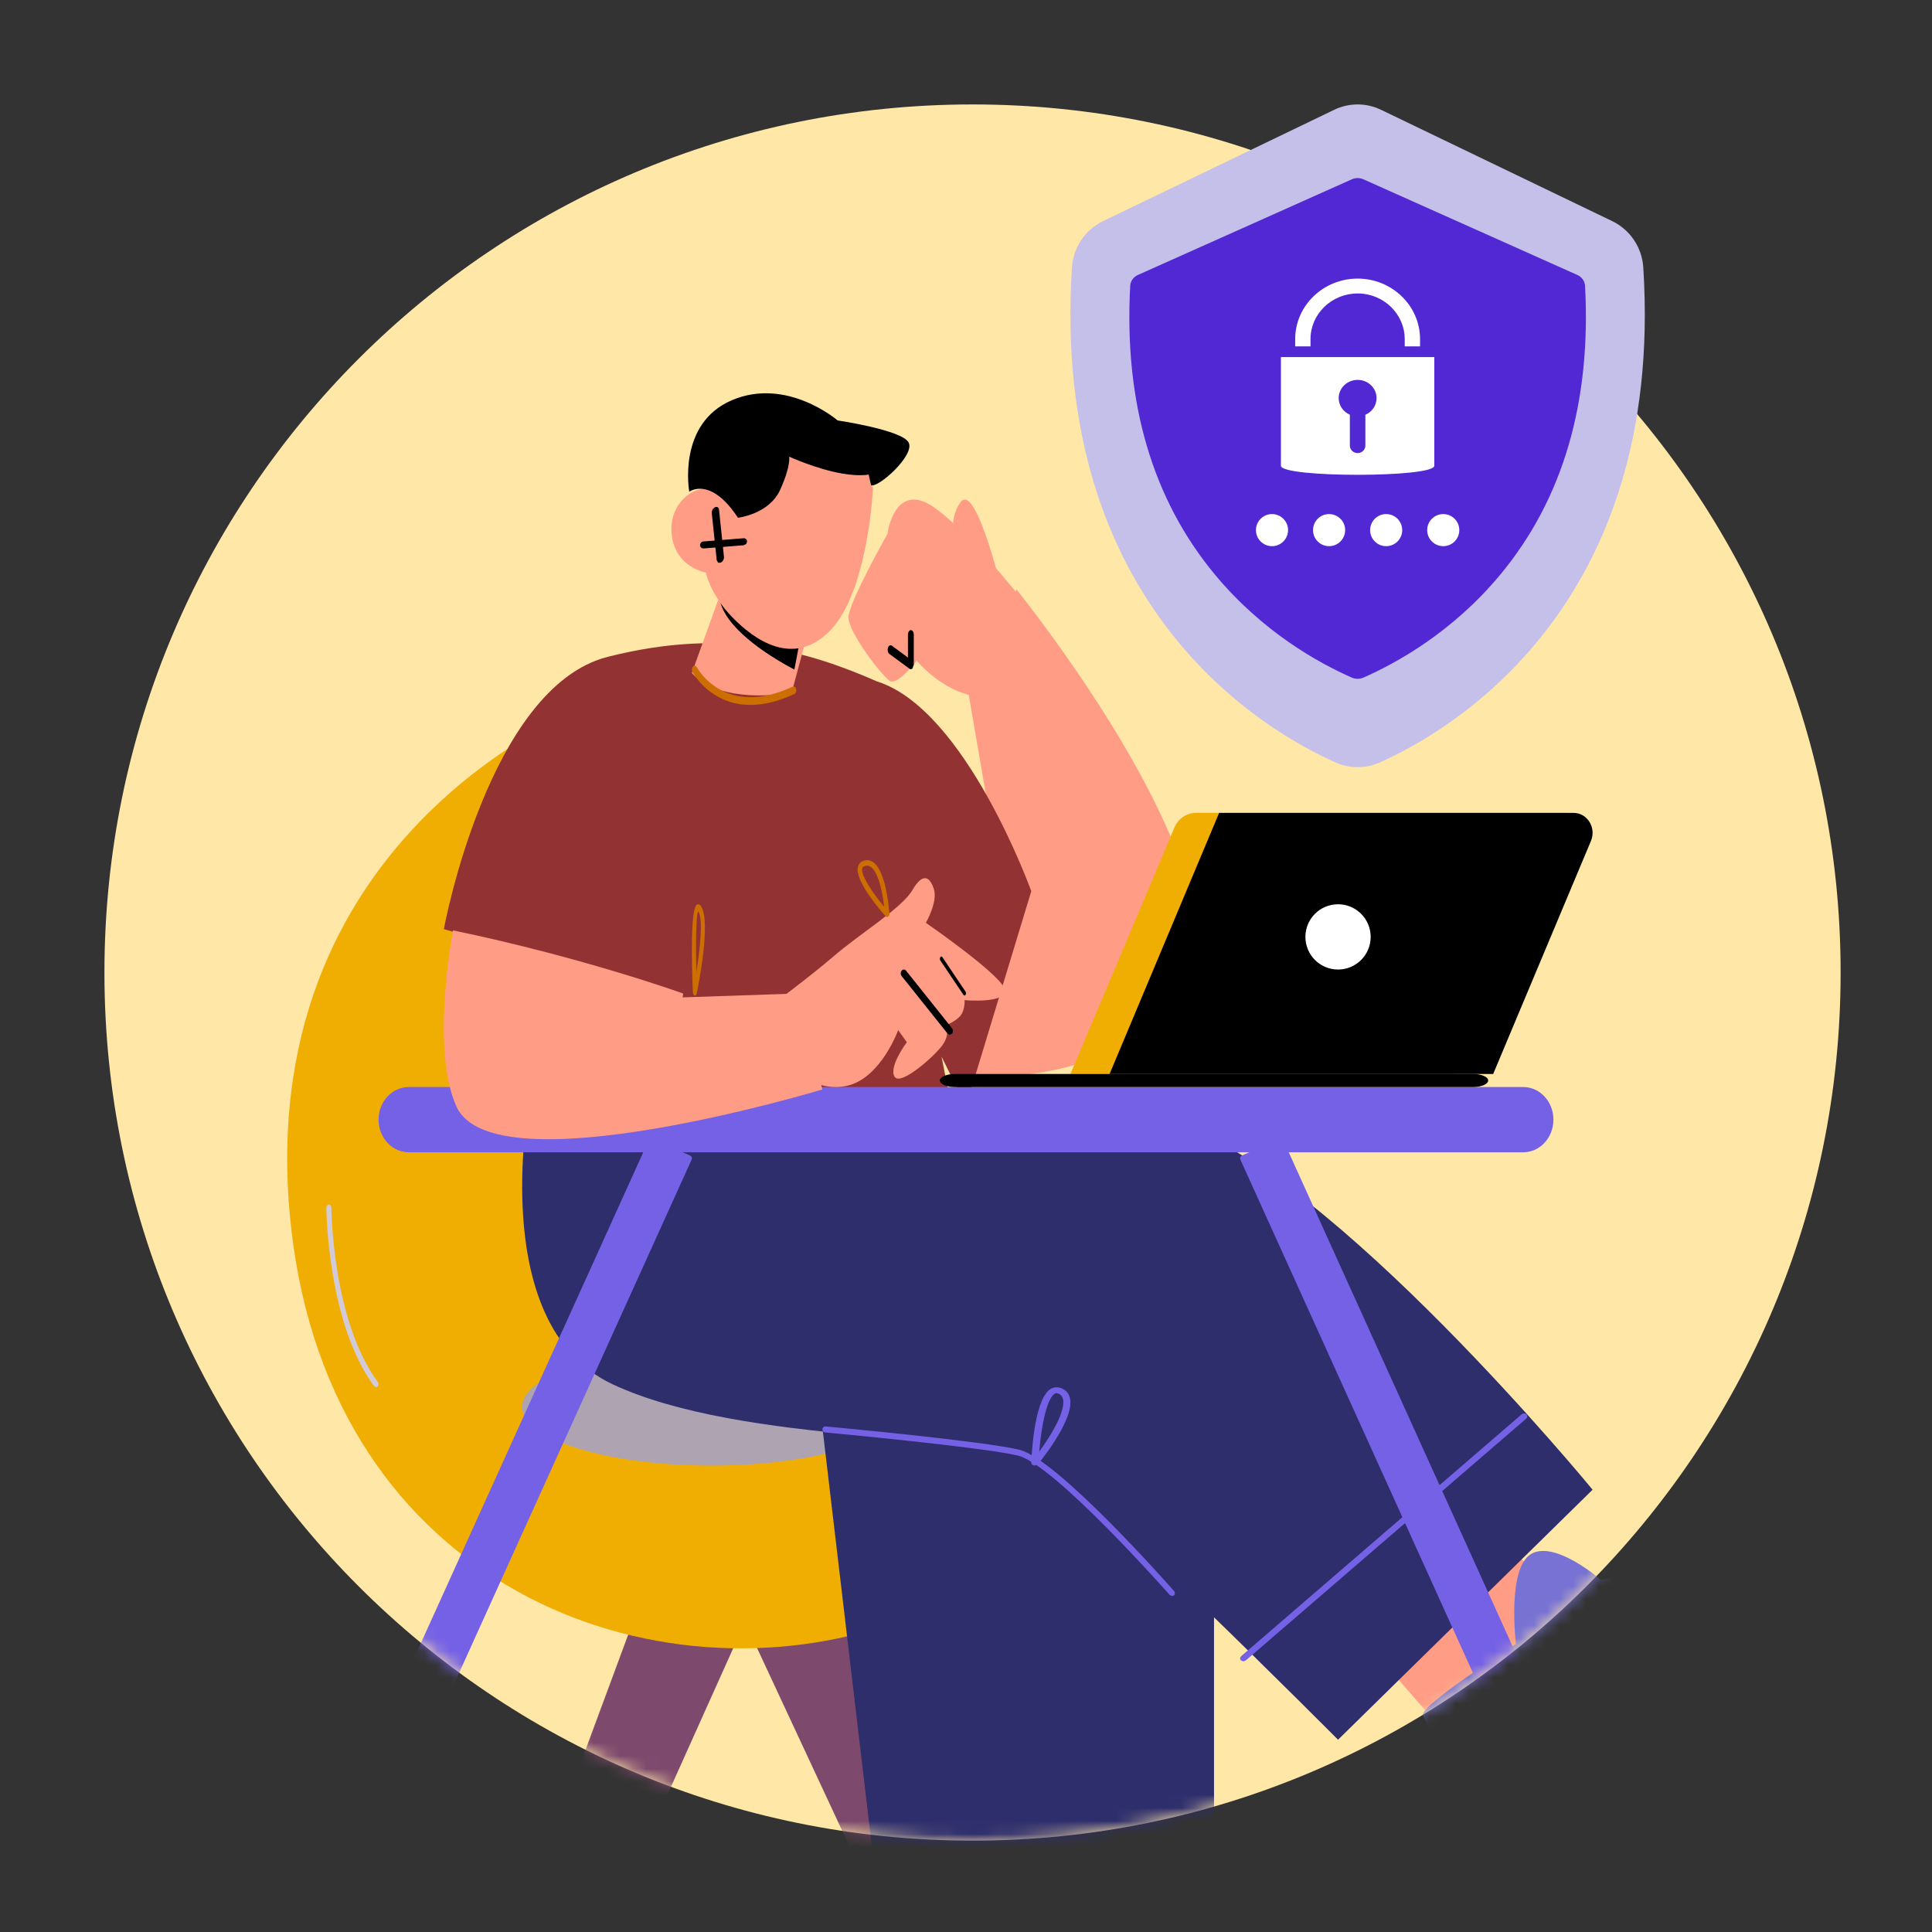 <svg width="148" height="148" viewBox="0 0 148 148" fill="none" xmlns="http://www.w3.org/2000/svg">
<rect x="0" y="0" width="148" height="148" fill="#333333" stroke="none"/>
<path d="M141 74.5C141 111.227 111.227 141 74.5 141C37.773 141 8 111.227 8 74.5C8 37.773 37.773 8 74.5 8C111.227 8 141 37.773 141 74.5Z" fill="#FFE7A8"/>
<mask id="mask0_3199_4812" style="mask-type:alpha" maskUnits="userSpaceOnUse" x="8" y="8" width="133" height="133">
<path d="M141 74.5C141 111.227 111.227 141 74.5 141C37.773 141 8 111.227 8 74.5C8 37.773 37.773 8 74.5 8C111.227 8 141 37.773 141 74.5Z" fill="#FFE7A8"/>
</mask>
<g mask="url(#mask0_3199_4812)">
<path d="M34.343 169.104C33.152 168.577 32.667 166.95 33.24 165.404L52.18 114.271L60 117.73L37.716 167.342C37.035 168.856 35.545 169.635 34.343 169.104Z" fill="#7D496C"/>
<path d="M80.597 169.11C79.365 169.628 77.847 168.856 77.148 167.354L54 117.675L62.09 114.271L81.748 165.376C82.349 166.937 81.84 168.587 80.597 169.11Z" fill="#7D496C"/>
<path d="M44.615 54.271C44.615 54.271 18.952 64.006 22.302 94.048C25.379 121.644 50.172 130.764 68.635 124.27C87.097 117.778 81.054 98.73 81.054 98.73L44.615 54.271Z" fill="#F0AE02"/>
<path d="M75.795 62.403L74.112 52.673L77.869 45.159C77.869 45.159 96.841 68.593 90.308 76.467C84.272 83.742 74.112 82.322 74.112 82.322L75.795 62.403Z" fill="#FF9C85"/>
<path d="M82 82.271H111.558L120 62.271H91.607C90.898 62.271 90.257 62.708 89.97 63.386L82 82.271Z" fill="#F0AE02"/>
<path d="M54.499 112.271C46.492 112.271 40 110.255 40 107.77C40 105.285 46.492 103.271 54.499 103.271C62.508 103.271 69 105.285 69 107.77C69 110.255 62.508 112.271 54.499 112.271Z" fill="#ADA3B1"/>
<path d="M85 82.271H114.384L121.874 64.42C122.299 63.409 121.596 62.271 120.544 62.271H93.391L85 82.271Z" fill="black"/>
<path d="M100 71.77C100 73.151 101.119 74.271 102.5 74.271C103.881 74.271 105 73.151 105 71.77C105 70.39 103.881 69.271 102.5 69.271C101.119 69.271 100 70.39 100 71.77Z" fill="white"/>
<path d="M115.395 118.271L123 125.874L112.024 134.271L105 126.224L115.395 118.271Z" fill="#FF9C85"/>
<path d="M28.807 106.271L28.662 106.192C25.057 101.302 25 92.591 25 92.505C24.999 92.375 25.086 92.272 25.192 92.271C25.299 92.271 25.386 92.374 25.387 92.504C25.387 92.588 25.444 101.126 28.951 105.883C29.022 105.979 29.015 106.126 28.935 106.212L28.807 106.271Z" fill="#D2CAD8"/>
<path d="M93 120.346V149.271H67.713L63 109.354L83.142 107.271L93 120.346Z" fill="#2E2E6C"/>
<path d="M122 114.118C122 114.118 102.086 89.859 90.055 86.029C78.024 82.198 40.686 83.475 40.686 83.475C40.686 83.475 36.952 101.351 46.909 106.032C56.865 110.714 76.083 109.863 79.335 111.565C82.587 113.267 102.5 133.271 102.5 133.271L122 114.118Z" fill="#2E2E6C"/>
<path d="M34 71.176C34 71.176 37.401 52.645 46.552 50.318C55.704 47.991 62.059 49.954 67.181 52.201C74 54.337 79 68.271 79 68.271L74 84.737L72.125 80.937L73.375 87.271H43.1L39.677 72.803L34 71.176Z" fill="#933232"/>
<path d="M116.685 88.271H31.316C30.037 88.271 29 87.151 29 85.77C29 84.39 30.037 83.271 31.316 83.271H116.685C117.963 83.271 119 84.39 119 85.77C119 87.151 117.963 88.271 116.685 88.271Z" fill="#7561E5"/>
<path d="M34.705 71.271C34.705 71.271 32.95 80.382 34.977 84.787C37.866 91.068 63 83.455 63 83.455L60.975 76.11L52.292 76.404L52.337 76.11C52.337 76.11 44.693 73.347 34.705 71.271Z" fill="#FF9C85"/>
<path d="M89.78 122.271L89.618 122.197C89.53 122.096 80.752 112.154 77.964 111.5C75.121 110.833 63.32 109.742 63.201 109.731C63.079 109.72 62.99 109.608 63.001 109.481C63.011 109.355 63.119 109.261 63.239 109.271C63.726 109.317 75.189 110.376 78.06 111.049C80.982 111.735 89.577 121.47 89.942 121.884C90.024 121.977 90.018 122.124 89.93 122.21L89.78 122.271Z" fill="#7561E5"/>
<path d="M80.942 106.717L80.858 106.735C80.199 107.007 79.768 109.279 79.611 111.195C80.851 109.508 82.065 107.267 81.117 106.769L80.942 106.717ZM79.279 112.271L79.195 112.26C79.076 112.23 78.996 112.14 79 112.041C79.035 111.185 79.274 106.889 80.6 106.339C80.782 106.264 81.072 106.213 81.424 106.397C83.335 107.402 79.909 111.685 79.513 112.17L79.279 112.271Z" fill="#7561E5"/>
<path d="M95.249 127.271L95.067 127.197C94.973 127.104 94.979 126.959 95.079 126.872L116.58 108.332C116.682 108.247 116.839 108.25 116.933 108.344C117.027 108.436 117.021 108.582 116.921 108.668L95.42 127.208L95.249 127.271Z" fill="#7561E5"/>
<path d="M122.63 121.022C122.63 121.022 119.111 117.936 117.271 119.053C115.431 120.17 116.126 125.94 116.126 125.94C116.126 125.94 109.061 130.461 109 131.328C108.938 132.196 117.936 143.454 118.544 143.268C119.151 143.083 146.753 122.212 147.871 121.092C148.99 119.973 142.559 115.53 139.267 116.377C135.975 117.225 133.307 119.237 133.307 119.237L122.63 121.022Z" fill="#7772D3"/>
<path d="M73.148 83.271H112.852C113.486 83.271 114 83.047 114 82.77C114 82.495 113.486 82.271 112.852 82.271H73.148C72.514 82.271 72 82.495 72 82.77C72 83.047 72.514 83.271 73.148 83.271Z" fill="black"/>
<path d="M59 77.076C59 77.076 62.05 74.816 63.876 73.242C65.882 71.51 69.092 69.569 69.897 68.183C70.702 66.797 71.238 67.166 71.544 68.123C71.851 69.079 70.926 70.692 70.926 70.692C70.926 70.692 77.106 74.952 76.999 75.923C76.892 76.893 73.887 76.616 73.887 76.616C73.887 76.616 73.948 77.293 73.611 77.758C73.275 78.222 72.484 78.532 72.484 78.532C72.484 78.532 72.791 79.204 72.221 80.03C71.65 80.855 68.982 83.241 68.523 82.476C68.065 81.71 69.467 79.837 69.467 79.837L68.806 78.91C68.806 78.91 67.522 82.463 65.034 83.14C62.545 83.817 60.128 81.643 60.128 81.643L59 77.076Z" fill="#FF9C85"/>
<path d="M53.477 69.815C53.325 70.056 53.287 72.219 53.34 74.499C53.644 72.628 53.861 70.418 53.51 69.857L53.477 69.815ZM53.231 76.271C53.136 76.25 53.08 76.145 53.075 76.015C52.979 73.688 52.892 69.722 53.371 69.317C53.437 69.262 53.569 69.209 53.722 69.453C54.467 70.643 53.492 75.535 53.378 76.089C53.356 76.198 53.296 76.271 53.231 76.271Z" fill="#CD6F00"/>
<path d="M15.085 168.122C14.168 167.73 13.751 166.69 14.153 165.799L49.659 87.423C49.717 87.294 49.871 87.236 50.003 87.292L52.844 88.506C52.976 88.562 53.036 88.712 52.978 88.84L17.472 167.215C17.071 168.107 16.001 168.513 15.085 168.122Z" fill="#7561E5"/>
<path d="M132.916 168.122C133.832 167.73 134.249 166.69 133.847 165.799L98.341 87.423C98.284 87.294 98.13 87.236 97.997 87.292L95.156 88.506C95.024 88.562 94.964 88.712 95.022 88.84L130.528 167.215C130.93 168.107 131.999 168.513 132.916 168.122Z" fill="#7561E5"/>
<path d="M55 46L53 51.55C53 51.55 54.051 53.051 57.37 53.246C59.842 53.391 60.7 52.856 60.7 52.856L62 48.021L55 46Z" fill="#FF9C85"/>
<path d="M55.157 45.785C55.134 45.881 55.151 46.014 55.195 46.18C55.832 48.435 59.366 50.509 60.851 51.291L61.193 49.516L55.157 45.785Z" fill="black"/>
<path d="M66.872 37.452C66.872 37.452 66.501 45.231 63.647 48.24C60.794 51.248 57.718 48.962 56.058 47.244C54.399 45.524 54.074 43.86 54.074 43.86C54.074 43.86 51.88 43.505 51.486 41.182C51.091 38.859 52.854 37.331 54.154 37.442C55.454 37.553 56.347 38.952 56.347 38.952L56.288 36.606C56.288 36.606 65.281 29.462 66.872 37.452Z" fill="#FF9C85"/>
<path d="M55.015 43.108L54.904 42.92L54.525 39.308C54.506 39.134 54.617 38.933 54.769 38.86C54.921 38.786 55.062 38.865 55.08 39.04L55.459 42.654C55.477 42.827 55.367 43.026 55.215 43.1L55.015 43.108Z" fill="black"/>
<path d="M57.164 41.669L56.971 41.769L53.901 42.013C53.754 42.025 53.631 41.913 53.627 41.766C53.623 41.619 53.739 41.488 53.887 41.477L56.958 41.232C57.105 41.221 57.227 41.332 57.231 41.479L57.164 41.669Z" fill="black"/>
<path d="M56.532 39.663C56.532 39.663 58.922 39.389 59.765 37.52C60.608 35.651 60.451 34.98 60.451 34.98C60.451 34.98 62.567 35.95 64.56 36.284C65.858 36.502 66.544 36.353 66.544 36.353L66.727 37.164C67.259 37.412 70.099 34.876 69.609 33.905C69.119 32.935 64.163 32.207 64.163 32.207C64.163 32.207 60.293 28.86 56.071 30.656C51.848 32.453 52.801 37.668 52.801 37.668C52.801 37.668 54.412 36.445 56.532 39.663Z" fill="black"/>
<path d="M73.889 76.271L73.813 76.223L72.036 73.581C71.99 73.513 71.988 73.4 72.03 73.328C72.072 73.256 72.142 73.251 72.187 73.318L73.964 75.961C74.01 76.028 74.012 76.141 73.97 76.213L73.889 76.271Z" fill="black"/>
<path d="M72.761 79.271L72.591 79.181L69.068 74.769C68.976 74.654 68.978 74.467 69.072 74.355C69.167 74.242 69.317 74.242 69.41 74.359L72.932 78.772C73.024 78.887 73.022 79.074 72.928 79.187L72.761 79.271Z" fill="black"/>
<path d="M57.493 54C54.446 54 53.114 51.604 53.042 51.47C52.972 51.341 52.992 51.157 53.085 51.059C53.179 50.962 53.31 50.987 53.382 51.117C53.469 51.277 55.574 55.01 60.72 52.601C60.83 52.55 60.952 52.633 60.989 52.786C61.026 52.941 60.967 53.108 60.856 53.16C59.559 53.767 58.442 54 57.493 54Z" fill="#CD6F00"/>
<path d="M66.464 66.317C66.403 66.311 66.339 66.317 66.273 66.334C66.083 66.384 66.059 66.482 66.05 66.519C65.923 67.037 66.871 68.435 67.734 69.47C67.631 68.596 67.366 66.994 66.782 66.471C66.681 66.38 66.575 66.329 66.464 66.317ZM67.941 70.239C67.906 70.235 67.871 70.218 67.844 70.187C67.444 69.742 65.464 67.466 65.722 66.414C65.765 66.238 65.885 66.011 66.215 65.924C66.496 65.849 66.758 65.917 66.993 66.128C67.925 66.965 68.125 69.88 68.134 70.004C68.138 70.091 68.1 70.174 68.036 70.216C68.005 70.235 67.973 70.242 67.941 70.239Z" fill="#CD6F00"/>
<path d="M73.48 42.609C73.48 42.609 72.335 40.171 73.582 38.474C74.83 36.777 77 46.271 77 46.271L73.48 42.609Z" fill="#FF9C85"/>
<path d="M78.54 46.22C78.54 46.22 73.072 39.295 70.738 38.417C68.403 37.539 67.984 40.897 67.984 40.897C67.984 40.897 65.047 46.093 65.001 47.261C64.954 48.429 67.603 51.831 68.185 52.171C68.766 52.51 70.227 50.614 70.227 50.614C70.227 50.614 71.842 52.59 74.116 53.199C76.39 53.809 79 50.316 79 50.316L78.54 46.22Z" fill="#FF9C85"/>
<path d="M69.777 51.271L69.681 51.236L68.127 50.091C68.016 50.009 67.969 49.802 68.022 49.628C68.074 49.454 68.207 49.383 68.319 49.462L69.553 50.372V48.618C69.553 48.426 69.653 48.271 69.777 48.271C69.9 48.271 70 48.426 70 48.618V50.923L69.896 51.216L69.777 51.271Z" fill="black"/>
</g>
<path d="M125.883 20.486C125.785 18.955 124.873 17.598 123.505 16.94L105.792 8.41C104.658 7.864 103.341 7.864 102.207 8.41L84.494 16.94C83.127 17.598 82.215 18.955 82.117 20.486C80.456 46.527 96.923 56.016 102.321 58.413C103.392 58.888 104.608 58.888 105.679 58.413C111.077 56.016 127.544 46.527 125.883 20.486Z" fill="#C4C0EA"/>
<path d="M121.421 21.893C121.402 21.536 121.176 21.218 120.833 21.064L104.442 13.735C104.162 13.61 103.837 13.61 103.558 13.735L87.166 21.064C86.824 21.218 86.598 21.536 86.579 21.893C86.094 30.822 88.284 38.272 93.094 44.047C96.76 48.449 101.05 50.808 103.563 51.909C103.84 52.03 104.159 52.03 104.436 51.909C106.95 50.808 111.239 48.449 114.906 44.047C119.715 38.272 121.906 30.822 121.421 21.893Z" fill="#5128D4"/>
<path d="M104.594 31.775V34.134C104.594 34.448 104.328 34.709 104.002 34.709C103.67 34.709 103.405 34.448 103.405 34.134V31.77C102.902 31.55 102.548 31.061 102.548 30.497C102.548 29.724 103.2 29.101 104.002 29.101C104.804 29.101 105.451 29.724 105.451 30.497C105.451 31.066 105.102 31.556 104.594 31.775ZM98.124 27.354V35.678C98.124 36.605 109.875 36.605 109.875 35.678V27.354H98.124Z" fill="white"/>
<path d="M108.782 26.535H107.608V25.978C107.608 24.049 105.989 22.48 104 22.48C102.01 22.48 100.391 24.049 100.391 25.978V26.535H99.217V25.978C99.217 23.422 101.362 21.342 104 21.342C106.636 21.342 108.782 23.422 108.782 25.978V26.535Z" fill="white"/>
<path d="M98.671 40.61C98.671 41.289 98.12 41.839 97.441 41.839C96.761 41.839 96.211 41.289 96.211 40.61C96.211 39.93 96.761 39.38 97.441 39.38C98.12 39.38 98.671 39.93 98.671 40.61Z" fill="white"/>
<path d="M103.044 40.61C103.044 41.289 102.493 41.839 101.814 41.839C101.134 41.839 100.584 41.289 100.584 40.61C100.584 39.93 101.134 39.38 101.814 39.38C102.493 39.38 103.044 39.93 103.044 40.61Z" fill="white"/>
<path d="M107.416 40.61C107.416 41.289 106.865 41.839 106.186 41.839C105.507 41.839 104.957 41.289 104.957 40.61C104.957 39.93 105.507 39.38 106.186 39.38C106.865 39.38 107.416 39.93 107.416 40.61Z" fill="white"/>
<path d="M111.789 40.61C111.789 41.289 111.238 41.839 110.559 41.839C109.88 41.839 109.329 41.289 109.329 40.61C109.329 39.93 109.88 39.38 110.559 39.38C111.238 39.38 111.789 39.93 111.789 40.61Z" fill="white"/>
</svg>
